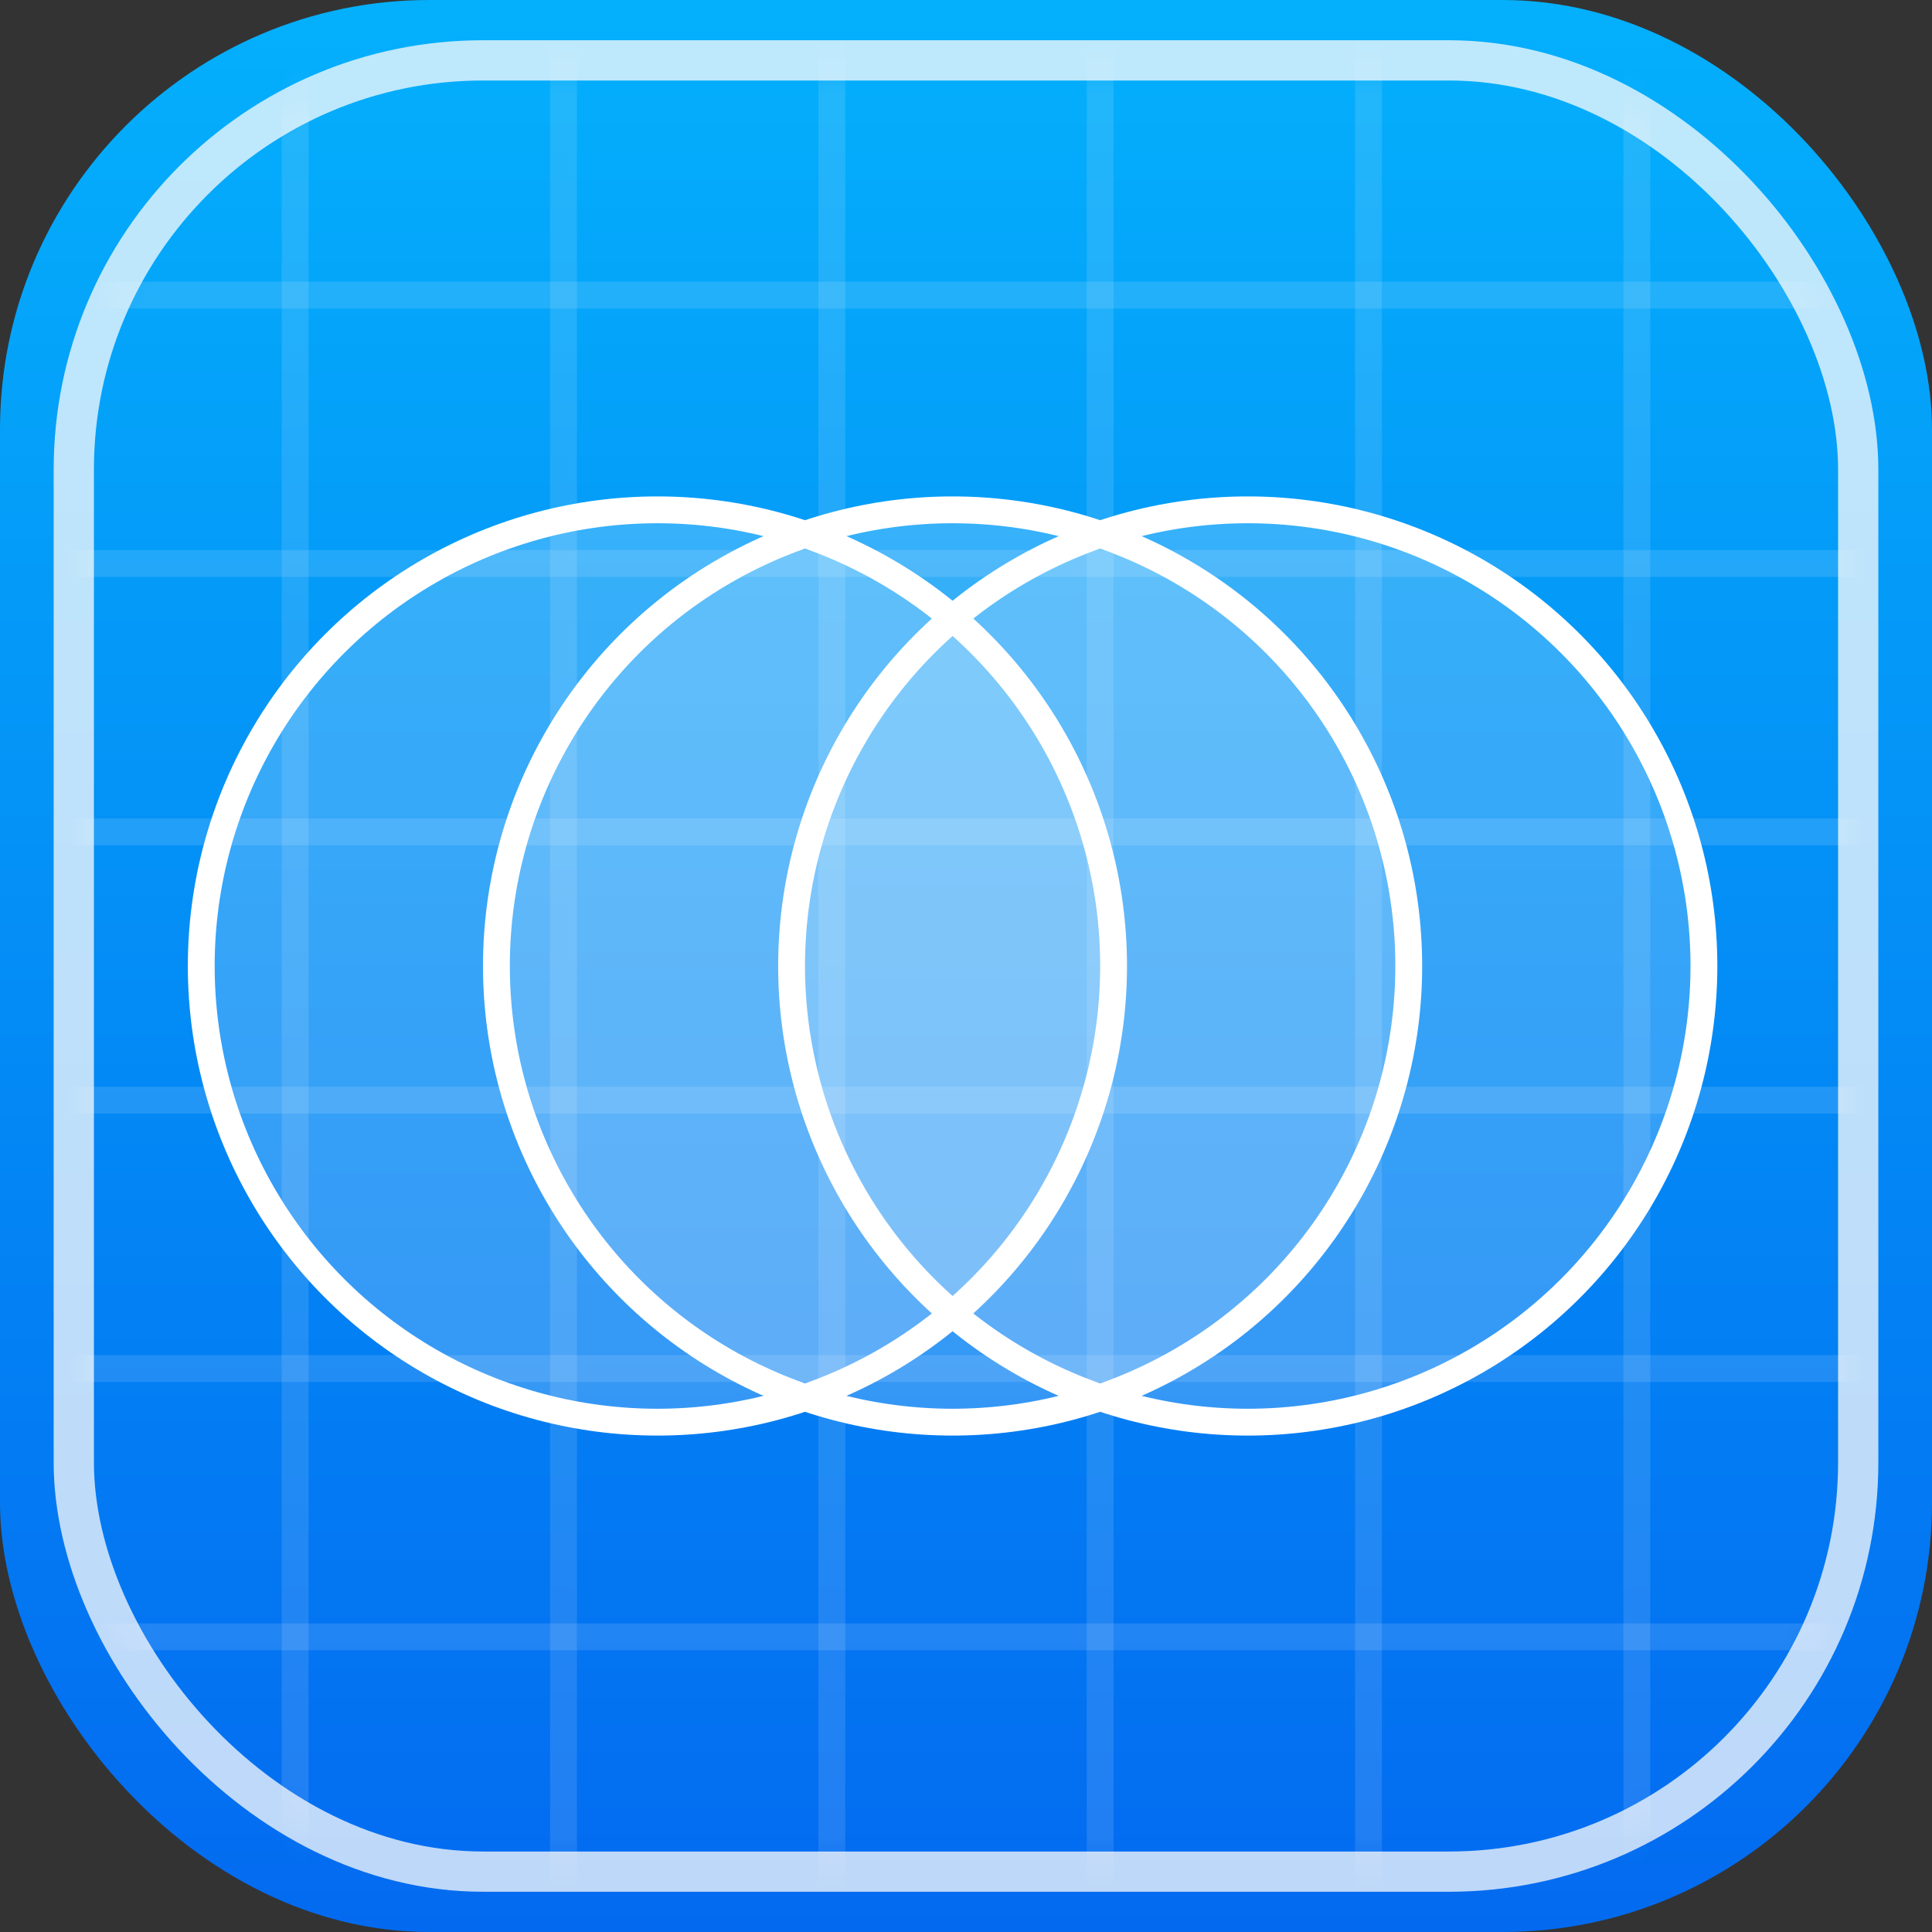 <svg width="72" height="72" viewBox="0 0 72 72" fill="none" xmlns="http://www.w3.org/2000/svg">
<rect x="0" y="0" width="72" height="72" fill="#333333" stroke="none"/>
<rect width="72" height="72" rx="16" fill="url(#paint0_linear_16_2413)"/>
<rect x="2.75" y="2.25" width="66.5" height="67.5" rx="15.25" stroke="#FCFCFC" stroke-opacity="0.75" stroke-width="1.5"/>
<circle cx="17.5" cy="17.5" r="17" transform="matrix(-1 0 0 1 42 18.5)" fill="white" fill-opacity="0.2" stroke="white"/>
<circle cx="17.5" cy="17.5" r="17" transform="matrix(-1 0 0 1 53 18.5)" fill="white" fill-opacity="0.2" stroke="white"/>
<circle cx="17.5" cy="17.5" r="17" transform="matrix(-1 0 0 1 64 18.5)" fill="white" fill-opacity="0.2" stroke="white"/>
<mask id="mask0_16_2413" style="mask-type:alpha" maskUnits="userSpaceOnUse" x="3" y="2" width="66" height="68">
<rect x="3" y="2.5" width="66" height="67" rx="14" fill="#D9D9D9"/>
</mask>
<g mask="url(#mask0_16_2413)">
<rect x="10.5" y="1" width="1" height="70" fill="white" fill-opacity="0.12"/>
<rect x="20.5" y="1" width="1" height="70" fill="white" fill-opacity="0.12"/>
<rect x="30.5" y="1" width="1" height="70" fill="white" fill-opacity="0.12"/>
<rect x="40.5" y="1" width="1" height="70" fill="white" fill-opacity="0.12"/>
<rect x="50.5" y="1" width="1" height="70" fill="white" fill-opacity="0.12"/>
<rect x="60.5" y="1" width="1" height="70" fill="white" fill-opacity="0.12"/>
<rect x="1" y="10.5" width="70" height="1" fill="white" fill-opacity="0.12"/>
<rect x="1" y="20.5" width="70" height="1" fill="white" fill-opacity="0.12"/>
<rect x="1" y="30.5" width="70" height="1" fill="white" fill-opacity="0.12"/>
<rect x="1" y="40.5" width="70" height="1" fill="white" fill-opacity="0.12"/>
<rect x="1" y="50.5" width="70" height="1" fill="white" fill-opacity="0.12"/>
<rect x="1" y="60.5" width="70" height="1" fill="white" fill-opacity="0.12"/>
</g>
<defs>
<linearGradient id="paint0_linear_16_2413" x1="36" y1="0" x2="36" y2="72" gradientUnits="userSpaceOnUse">
<stop stop-color="#04B0FC"/>
<stop offset="1" stop-color="#036AF0"/>
</linearGradient>
</defs>
</svg>
